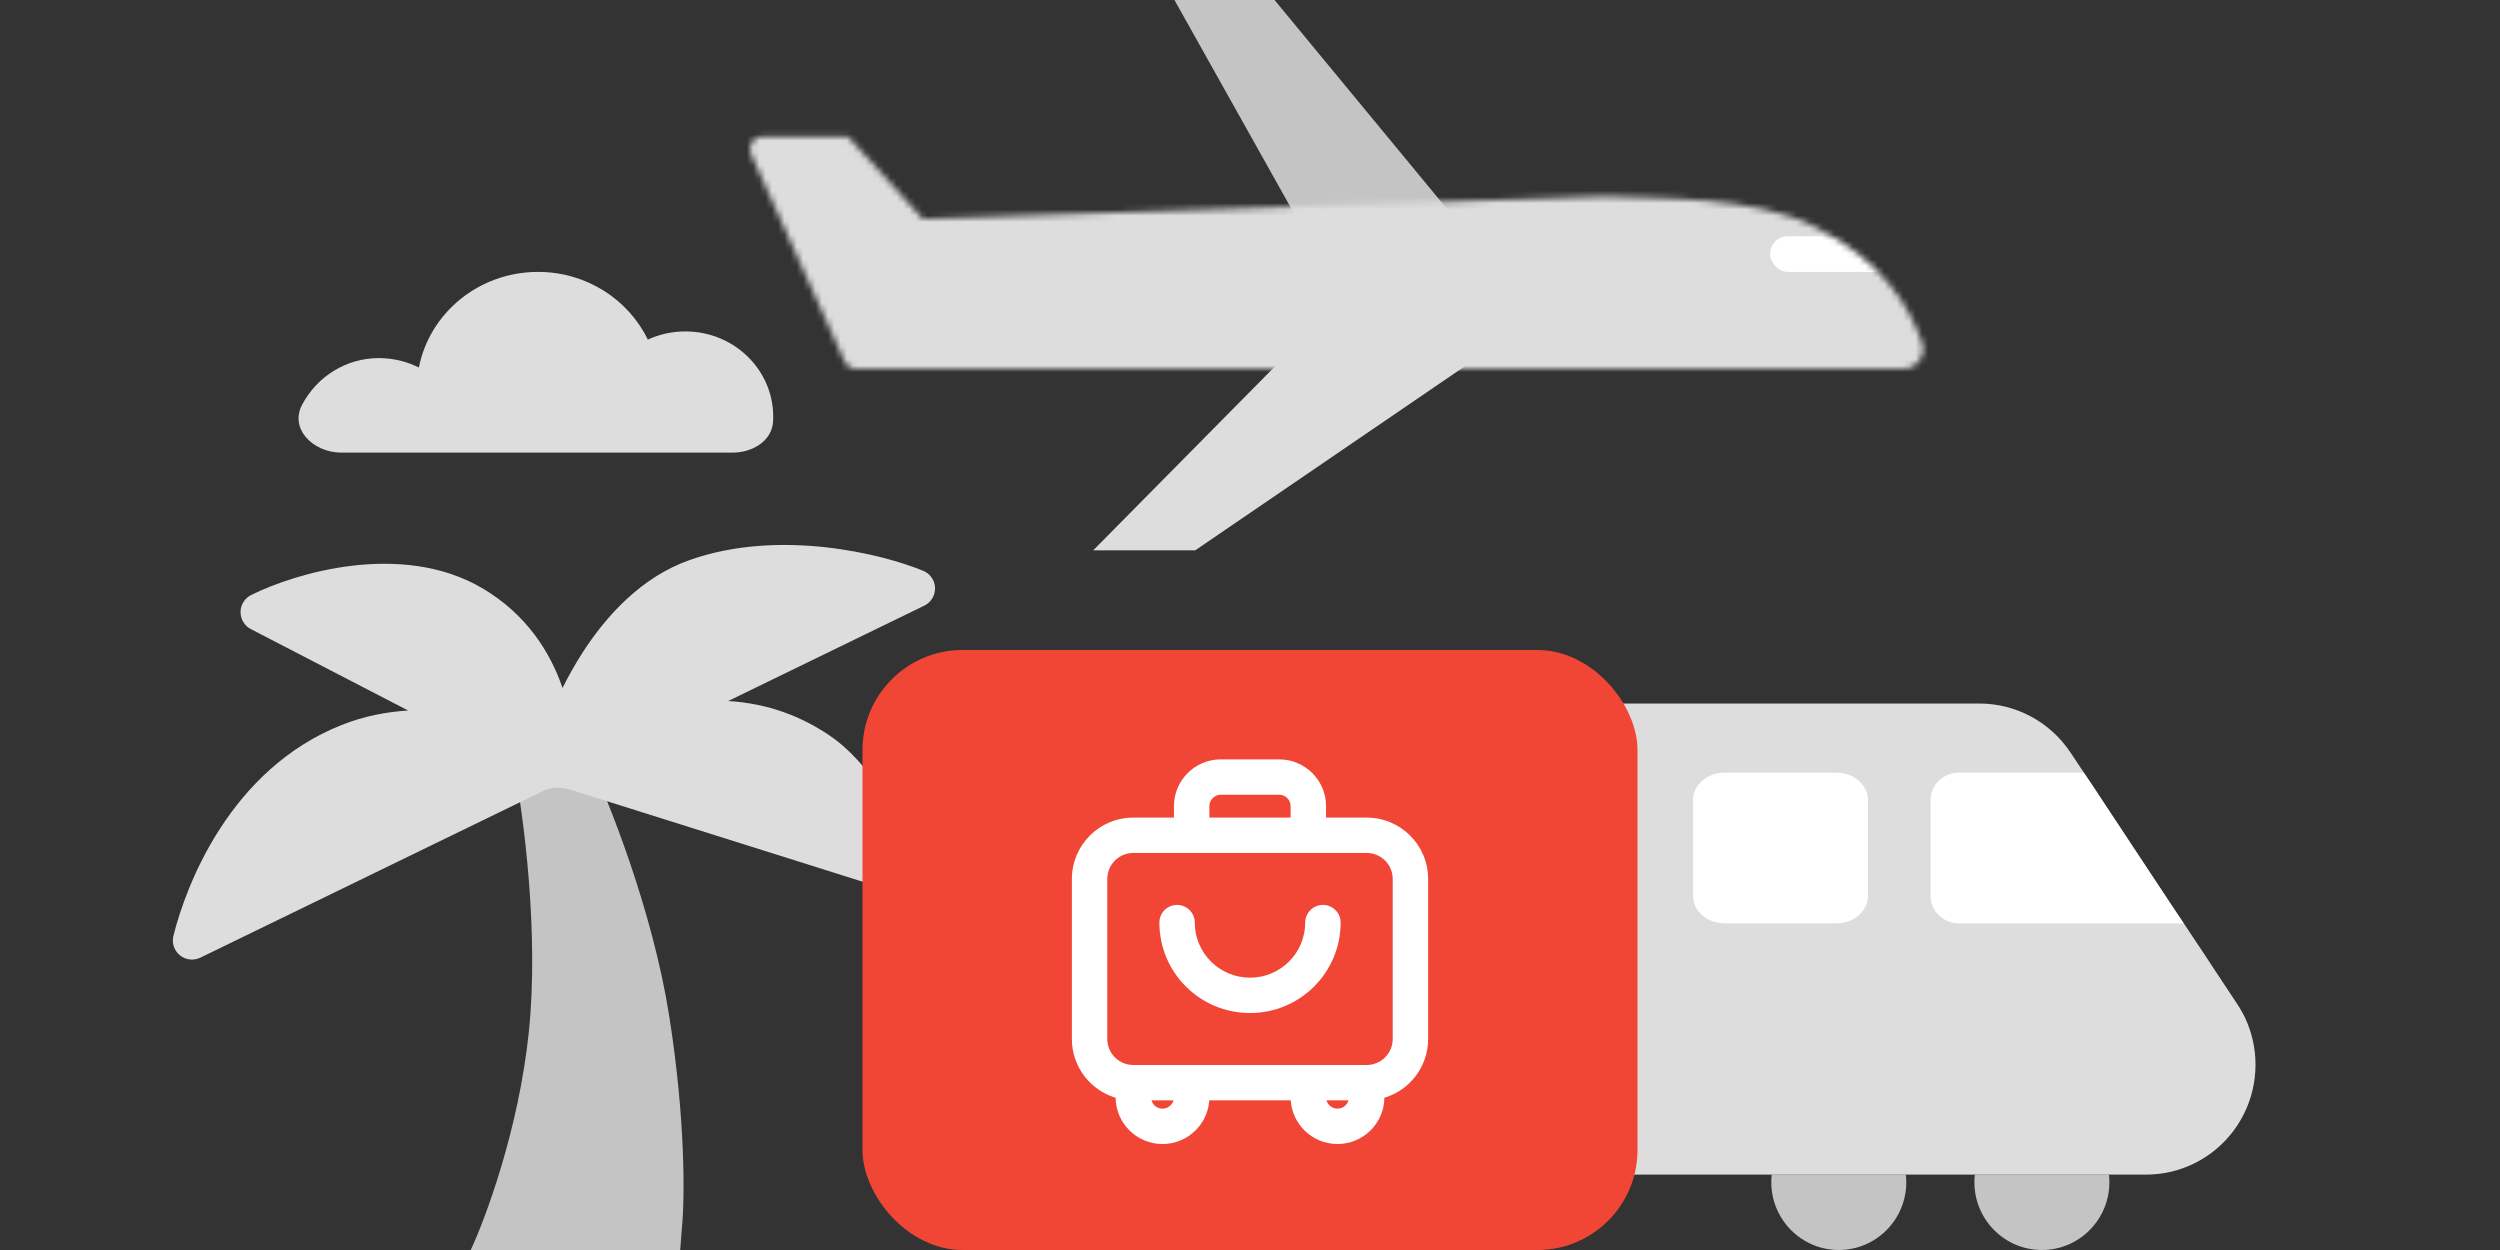 <svg width="400" height="200" viewBox="0 0 400 200" fill="none" xmlns="http://www.w3.org/2000/svg">
<rect x="0" y="0" width="400" height="200" fill="#333333" stroke="none"/>
<g clip-path="url(#clip0_1712_8145)">
<path d="M315.976 187.939C315.928 188.34 315.904 188.742 315.904 189.145C315.904 195.14 320.74 199.999 326.704 199.999C332.669 199.999 337.504 195.14 337.504 189.145C337.505 188.742 337.481 188.34 337.432 187.939" fill="#C4C4C4"/>
<path d="M283.478 187.939C283.429 188.34 283.405 188.742 283.406 189.145C283.406 195.14 288.241 199.999 294.206 199.999C300.171 199.999 305.006 195.14 305.006 189.145C305.007 188.742 304.982 188.34 304.934 187.939" fill="#C4C4C4"/>
<path fill-rule="evenodd" clip-rule="evenodd" d="M360.126 165.326L360.154 165.326C359.656 163.647 358.905 162.054 357.929 160.602L354.404 155.276L352.754 152.764L351.079 150.251L336.079 127.639L334.429 125.127L332.754 122.614L331.279 120.404C328.03 115.507 322.561 112.566 316.705 112.565L163.943 112.564C161.185 112.573 147.383 117.589 147.375 120.361L148.207 166.933L183.093 166.668L186.213 178.47C175.296 178.097 101.935 187.939 218.407 187.939H343.379C348.906 187.94 354.109 185.317 357.413 180.864C360.716 176.41 361.732 170.65 360.153 165.327L360.126 165.326Z" fill="#DDDDDD"/>
<path d="M349.383 147.74L313.448 147.74C310.93 147.732 308.89 145.773 308.883 143.354V128.005C308.89 125.586 310.93 123.627 313.448 123.62L333.383 123.619L334.769 125.629L347.883 145.547L349.383 147.74Z" fill="white"/>
<path d="M293.792 123.619H275.974C273.162 123.619 270.883 125.583 270.883 128.005V143.354C270.883 145.776 273.162 147.739 275.974 147.739H293.792C296.604 147.739 298.883 145.776 298.883 143.354V128.005C298.883 125.583 296.604 123.619 293.792 123.619Z" fill="white"/>
<path d="M255.792 123.619H237.974C235.162 123.619 232.883 125.583 232.883 128.005V143.354C232.883 145.776 235.162 147.739 237.974 147.739H255.792C258.604 147.739 260.883 145.776 260.883 143.354V128.005C260.883 125.583 258.604 123.619 255.792 123.619Z" fill="white"/>
<path d="M210.949 123.551H193.45C190.688 123.551 188.45 125.8 188.45 128.576V146.163C188.45 148.938 190.688 151.188 193.45 151.188H210.949C213.71 151.188 215.949 148.938 215.949 146.163V128.576C215.949 125.8 213.71 123.551 210.949 123.551Z" fill="white"/>
<path d="M258.406 164.32V169.345C258.394 173.503 255.043 176.87 250.906 176.882H233.407C229.27 176.87 225.919 173.503 225.907 169.345V164.32H230.907V169.345C230.907 170.733 232.026 171.858 233.407 171.858H250.906C252.287 171.858 253.406 170.733 253.406 169.345V164.32H258.406Z" fill="#DDDDDD"/>
<path d="M203.099 -1H187.352L212.286 43.505H239.844L203.099 -1Z" fill="#C4C4C4"/>
<mask id="mask0_1712_8145" style="mask-type:alpha" maskUnits="userSpaceOnUse" x="119" y="21" width="189" height="39">
<path d="M120.158 24.658L135.136 57.825C135.46 58.541 136.173 59.002 136.959 59.002H304.554C306.648 59.002 308.262 56.858 307.563 54.884C305.776 49.837 301.784 41.95 290.328 36.222C280.547 31.331 265.551 31.826 256.759 31.426L147.657 35.023L135.668 21.835H121.981C120.528 21.835 119.56 23.334 120.158 24.658Z" fill="#DDDDDD"/>
</mask>
<g mask="url(#mask0_1712_8145)">
<rect x="104.048" y="14.975" width="225.946" height="58.198" fill="#DDDDDD"/>
<rect x="283.207" y="37.798" width="19.399" height="5.706" rx="2.853" fill="white"/>
</g>
<path d="M174.915 88.05L216.608 45.868H253.029L191.241 88.05H174.915Z" fill="#DDDDDD"/>
<path fill-rule="evenodd" clip-rule="evenodd" d="M89.715 119.152L81.638 119.601L82.311 123.044C83.76 130.448 86.243 149.26 84.624 165.009C83.004 180.766 77.601 195.207 75.165 200.326L72.154 206.656L92.807 203.788L108.711 201.579L109.113 196.362C109.556 191.928 109.71 179.28 107.077 162.569C104.415 145.676 97.343 127.993 94.12 121.206L93.433 119.759L89.715 119.152Z" fill="#C4C4C4"/>
<path fill-rule="evenodd" clip-rule="evenodd" d="M56.342 90.517C49.691 91.306 43.726 93.435 40.176 95.209C39.147 95.723 38.494 96.77 38.486 97.92C38.478 99.07 39.116 100.127 40.137 100.656L65.306 113.684C61.803 113.89 58.185 114.591 54.625 116.011C36.879 123.088 29.786 141.503 27.747 149.745C27.462 150.896 27.869 152.108 28.791 152.854C29.712 153.6 30.983 153.746 32.049 153.227L86.957 126.53C87.519 126.283 88.041 126.112 88.656 126.052C89.275 125.991 90.043 126.038 91.09 126.295L143.098 142.672C144.185 143.014 145.372 142.723 146.177 141.917C146.983 141.11 147.273 139.923 146.929 138.836C146.136 136.326 144.514 132.37 142.164 128.408C139.834 124.481 136.63 120.276 132.57 117.571C128.206 114.664 122.994 112.552 116.507 112.163L147.889 96.904C148.971 96.378 149.643 95.266 149.607 94.063C149.57 92.86 148.831 91.791 147.718 91.332C144.38 89.954 138.657 88.28 132.021 87.556C125.388 86.832 117.626 87.032 110.338 89.607C102.717 92.3 97.06 98.4 93.126 104.548C91.954 106.381 90.915 108.248 90.006 110.077C88.071 104.395 84.261 98.321 77.264 94.169C70.644 90.24 62.976 89.731 56.342 90.517Z" fill="#DDDDDD"/>
<g clip-path="url(#clip1_1712_8145)">
<rect x="138" y="104" width="124" height="96" rx="16" fill="#F14635"/>
<mask id="path-18-outside-1_1712_8145" maskUnits="userSpaceOnUse" x="171" y="121" width="58" height="63" fill="black">
<rect fill="white" x="171" y="121" width="58" height="63"/>
<path fill-rule="evenodd" clip-rule="evenodd" d="M204.666 126.657H195.332C194.044 126.657 192.999 127.699 192.999 128.985V131.314H206.999V128.985C206.999 127.699 205.954 126.657 204.666 126.657ZM195.332 122C191.466 122 188.332 125.127 188.332 128.985V131.315H181.333C176.179 131.315 172 135.485 172 140.629V166.243C172 170.583 174.974 174.229 179 175.263V175.555C179 179.413 182.134 182.541 186 182.541C189.866 182.541 192.999 179.414 193 175.557H207C207.001 179.414 210.134 182.541 214 182.541C217.866 182.541 221 179.413 221 175.555V175.263C225.026 174.229 228 170.583 228 166.243V140.629C228 135.485 223.821 131.315 218.667 131.315H211.666V128.985C211.666 125.127 208.532 122 204.666 122H195.332ZM211.667 175.557H216.333C216.333 176.842 215.288 177.884 214 177.884C212.712 177.884 211.667 176.842 211.667 175.557ZM218.774 170.898C221.302 170.842 223.333 168.779 223.333 166.243V140.629C223.333 138.057 221.244 135.972 218.667 135.972H181.333C178.756 135.972 176.667 138.057 176.667 140.629V166.243C176.667 168.779 178.698 170.842 181.226 170.898H193V170.9H207V170.898H218.774ZM186 177.884C184.712 177.884 183.667 176.842 183.667 175.557H188.333C188.333 176.842 187.288 177.884 186 177.884ZM190.667 147.615C190.667 146.329 189.622 145.286 188.333 145.286C187.045 145.286 186 146.329 186 147.615C186 155.331 192.268 161.586 200 161.586C207.732 161.586 214 155.331 214 147.615C214 146.329 212.955 145.286 211.667 145.286C210.378 145.286 209.333 146.329 209.333 147.615C209.333 152.759 205.155 156.929 200 156.929C194.845 156.929 190.667 152.759 190.667 147.615Z"/>
</mask>
<path fill-rule="evenodd" clip-rule="evenodd" d="M204.666 126.657H195.332C194.044 126.657 192.999 127.699 192.999 128.985V131.314H206.999V128.985C206.999 127.699 205.954 126.657 204.666 126.657ZM195.332 122C191.466 122 188.332 125.127 188.332 128.985V131.315H181.333C176.179 131.315 172 135.485 172 140.629V166.243C172 170.583 174.974 174.229 179 175.263V175.555C179 179.413 182.134 182.541 186 182.541C189.866 182.541 192.999 179.414 193 175.557H207C207.001 179.414 210.134 182.541 214 182.541C217.866 182.541 221 179.413 221 175.555V175.263C225.026 174.229 228 170.583 228 166.243V140.629C228 135.485 223.821 131.315 218.667 131.315H211.666V128.985C211.666 125.127 208.532 122 204.666 122H195.332ZM211.667 175.557H216.333C216.333 176.842 215.288 177.884 214 177.884C212.712 177.884 211.667 176.842 211.667 175.557ZM218.774 170.898C221.302 170.842 223.333 168.779 223.333 166.243V140.629C223.333 138.057 221.244 135.972 218.667 135.972H181.333C178.756 135.972 176.667 138.057 176.667 140.629V166.243C176.667 168.779 178.698 170.842 181.226 170.898H193V170.9H207V170.898H218.774ZM186 177.884C184.712 177.884 183.667 176.842 183.667 175.557H188.333C188.333 176.842 187.288 177.884 186 177.884ZM190.667 147.615C190.667 146.329 189.622 145.286 188.333 145.286C187.045 145.286 186 146.329 186 147.615C186 155.331 192.268 161.586 200 161.586C207.732 161.586 214 155.331 214 147.615C214 146.329 212.955 145.286 211.667 145.286C210.378 145.286 209.333 146.329 209.333 147.615C209.333 152.759 205.155 156.929 200 156.929C194.845 156.929 190.667 152.759 190.667 147.615Z" fill="white"/>
<path d="M192.999 131.314H192.499V131.814H192.999V131.314ZM206.999 131.314V131.814H207.499V131.314H206.999ZM188.332 131.315V131.815H188.832V131.315H188.332ZM179 175.263H179.5V174.875L179.124 174.779L179 175.263ZM193 175.557V175.057H192.5L192.5 175.557L193 175.557ZM207 175.557L207.5 175.557L207.5 175.057H207V175.557ZM221 175.263L220.876 174.779L220.5 174.875V175.263H221ZM211.666 131.315H211.166V131.815H211.666V131.315ZM216.333 175.557L216.833 175.557L216.834 175.057H216.333V175.557ZM211.667 175.557V175.057H211.166L211.167 175.557L211.667 175.557ZM218.774 170.898V171.399L218.785 171.398L218.774 170.898ZM181.226 170.898L181.215 171.398H181.226V170.898ZM193 170.898H193.5V170.398H193V170.898ZM193 170.9H192.5V171.4H193V170.9ZM207 170.9V171.4H207.5V170.9H207ZM207 170.898V170.398H206.5V170.898H207ZM183.667 175.557V175.057H183.166L183.167 175.557L183.667 175.557ZM188.333 175.557L188.833 175.557L188.834 175.057H188.333V175.557ZM195.332 127.157H204.666V126.157H195.332V127.157ZM193.499 128.985C193.499 127.977 194.319 127.157 195.332 127.157V126.157C193.769 126.157 192.499 127.422 192.499 128.985H193.499ZM193.499 131.314V128.985H192.499V131.314H193.499ZM206.999 130.814H192.999V131.814H206.999V130.814ZM206.499 128.985V131.314H207.499V128.985H206.499ZM204.666 127.157C205.679 127.157 206.499 127.977 206.499 128.985H207.499C207.499 127.422 206.23 126.157 204.666 126.157V127.157ZM188.832 128.985C188.832 125.405 191.742 122.5 195.332 122.5V121.5C191.191 121.5 187.832 124.85 187.832 128.985H188.832ZM188.832 131.315V128.985H187.832V131.315H188.832ZM181.333 131.815H188.332V130.815H181.333V131.815ZM172.5 140.629C172.5 135.763 176.454 131.815 181.333 131.815V130.815C175.904 130.815 171.5 135.208 171.5 140.629H172.5ZM172.5 166.243V140.629H171.5V166.243H172.5ZM179.124 174.779C175.314 173.8 172.5 170.348 172.5 166.243H171.5C171.5 170.817 174.635 174.658 178.876 175.747L179.124 174.779ZM179.5 175.555V175.263H178.5V175.555H179.5ZM186 182.041C182.409 182.041 179.5 179.136 179.5 175.555H178.5C178.5 179.69 181.859 183.041 186 183.041V182.041ZM192.5 175.557C192.499 179.137 189.59 182.041 186 182.041V183.041C190.141 183.041 193.499 179.691 193.5 175.557L192.5 175.557ZM207 175.057H193V176.057H207V175.057ZM206.5 175.557C206.501 179.691 209.859 183.041 214 183.041V182.041C210.41 182.041 207.501 179.137 207.5 175.557L206.5 175.557ZM214 183.041C218.141 183.041 221.5 179.69 221.5 175.555H220.5C220.5 179.136 217.591 182.041 214 182.041V183.041ZM221.5 175.555V175.263H220.5V175.555H221.5ZM227.5 166.243C227.5 170.348 224.686 173.8 220.876 174.779L221.124 175.747C225.365 174.658 228.5 170.817 228.5 166.243H227.5ZM227.5 140.629V166.243H228.5V140.629H227.5ZM218.667 131.815C223.546 131.815 227.5 135.763 227.5 140.629H228.5C228.5 135.208 224.096 130.815 218.667 130.815V131.815ZM211.666 131.815H218.667V130.815H211.666V131.815ZM211.166 128.985V131.315H212.166V128.985H211.166ZM204.666 122.5C208.257 122.5 211.166 125.405 211.166 128.985H212.166C212.166 124.85 208.807 121.5 204.666 121.5V122.5ZM195.332 122.5H204.666V121.5H195.332V122.5ZM216.333 175.057H211.667V176.057H216.333V175.057ZM214 178.384C215.563 178.384 216.833 177.119 216.833 175.557L215.833 175.556C215.833 176.565 215.013 177.384 214 177.384V178.384ZM211.167 175.557C211.167 177.119 212.437 178.384 214 178.384V177.384C212.987 177.384 212.167 176.565 212.167 175.556L211.167 175.557ZM222.833 166.243C222.833 168.506 221.02 170.348 218.763 170.399L218.785 171.398C221.583 171.335 223.833 169.052 223.833 166.243H222.833ZM222.833 140.629V166.243H223.833V140.629H222.833ZM218.667 136.472C220.969 136.472 222.833 138.335 222.833 140.629H223.833C223.833 137.78 221.519 135.472 218.667 135.472V136.472ZM181.333 136.472H218.667V135.472H181.333V136.472ZM177.167 140.629C177.167 138.335 179.031 136.472 181.333 136.472V135.472C178.481 135.472 176.167 137.78 176.167 140.629H177.167ZM177.167 166.243V140.629H176.167V166.243H177.167ZM181.237 170.399C178.98 170.348 177.167 168.506 177.167 166.243H176.167C176.167 169.052 178.417 171.335 181.215 171.398L181.237 170.399ZM193 170.398H181.226V171.398H193V170.398ZM193.5 170.9V170.898H192.5V170.9H193.5ZM207 170.4H193V171.4H207V170.4ZM206.5 170.898V170.9H207.5V170.898H206.5ZM218.774 170.398H207V171.398H218.774V170.398ZM183.167 175.557C183.167 177.119 184.437 178.384 186 178.384V177.384C184.987 177.384 184.167 176.565 184.167 175.556L183.167 175.557ZM188.333 175.057H183.667V176.057H188.333V175.057ZM186 178.384C187.563 178.384 188.833 177.119 188.833 175.557L187.833 175.556C187.833 176.565 187.013 177.384 186 177.384V178.384ZM188.333 145.786C189.347 145.786 190.167 146.606 190.167 147.615H191.167C191.167 146.052 189.897 144.786 188.333 144.786V145.786ZM186.5 147.615C186.5 146.606 187.32 145.786 188.333 145.786V144.786C186.77 144.786 185.5 146.052 185.5 147.615H186.5ZM200 161.086C192.543 161.086 186.5 155.053 186.5 147.615H185.5C185.5 155.608 191.993 162.086 200 162.086V161.086ZM213.5 147.615C213.5 155.053 207.457 161.086 200 161.086V162.086C208.007 162.086 214.5 155.608 214.5 147.615H213.5ZM211.667 145.786C212.68 145.786 213.5 146.606 213.5 147.615H214.5C214.5 146.052 213.23 144.786 211.667 144.786V145.786ZM209.833 147.615C209.833 146.606 210.653 145.786 211.667 145.786V144.786C210.103 144.786 208.833 146.052 208.833 147.615H209.833ZM200 157.429C205.43 157.429 209.833 153.036 209.833 147.615H208.833C208.833 152.481 204.879 156.429 200 156.429V157.429ZM190.167 147.615C190.167 153.036 194.57 157.429 200 157.429V156.429C195.121 156.429 191.167 152.481 191.167 147.615H190.167Z" fill="white" mask="url(#path-18-outside-1_1712_8145)"/>
</g>
<path d="M123.698 67.394C123.527 70.578 120.385 72.418 117.196 72.418H54.606C50.151 72.418 46.255 68.649 48.355 64.72C50.763 60.213 55.405 57.297 60.598 57.297C62.913 57.297 65.097 57.84 67.022 58.803C68.728 50.091 76.613 43.504 86.083 43.504C93.85 43.504 100.551 47.935 103.651 54.336C105.473 53.497 107.511 53.028 109.662 53.028C117.424 53.028 123.717 59.138 123.717 66.674C123.717 66.916 123.71 67.155 123.698 67.394Z" fill="#DDDDDD"/>
</g>
<defs>
<clipPath id="clip0_1712_8145">
<rect width="400" height="200" fill="white"/>
</clipPath>
<clipPath id="clip1_1712_8145">
<rect x="138" y="104" width="124" height="96" rx="6" fill="white"/>
</clipPath>
</defs>
</svg>
